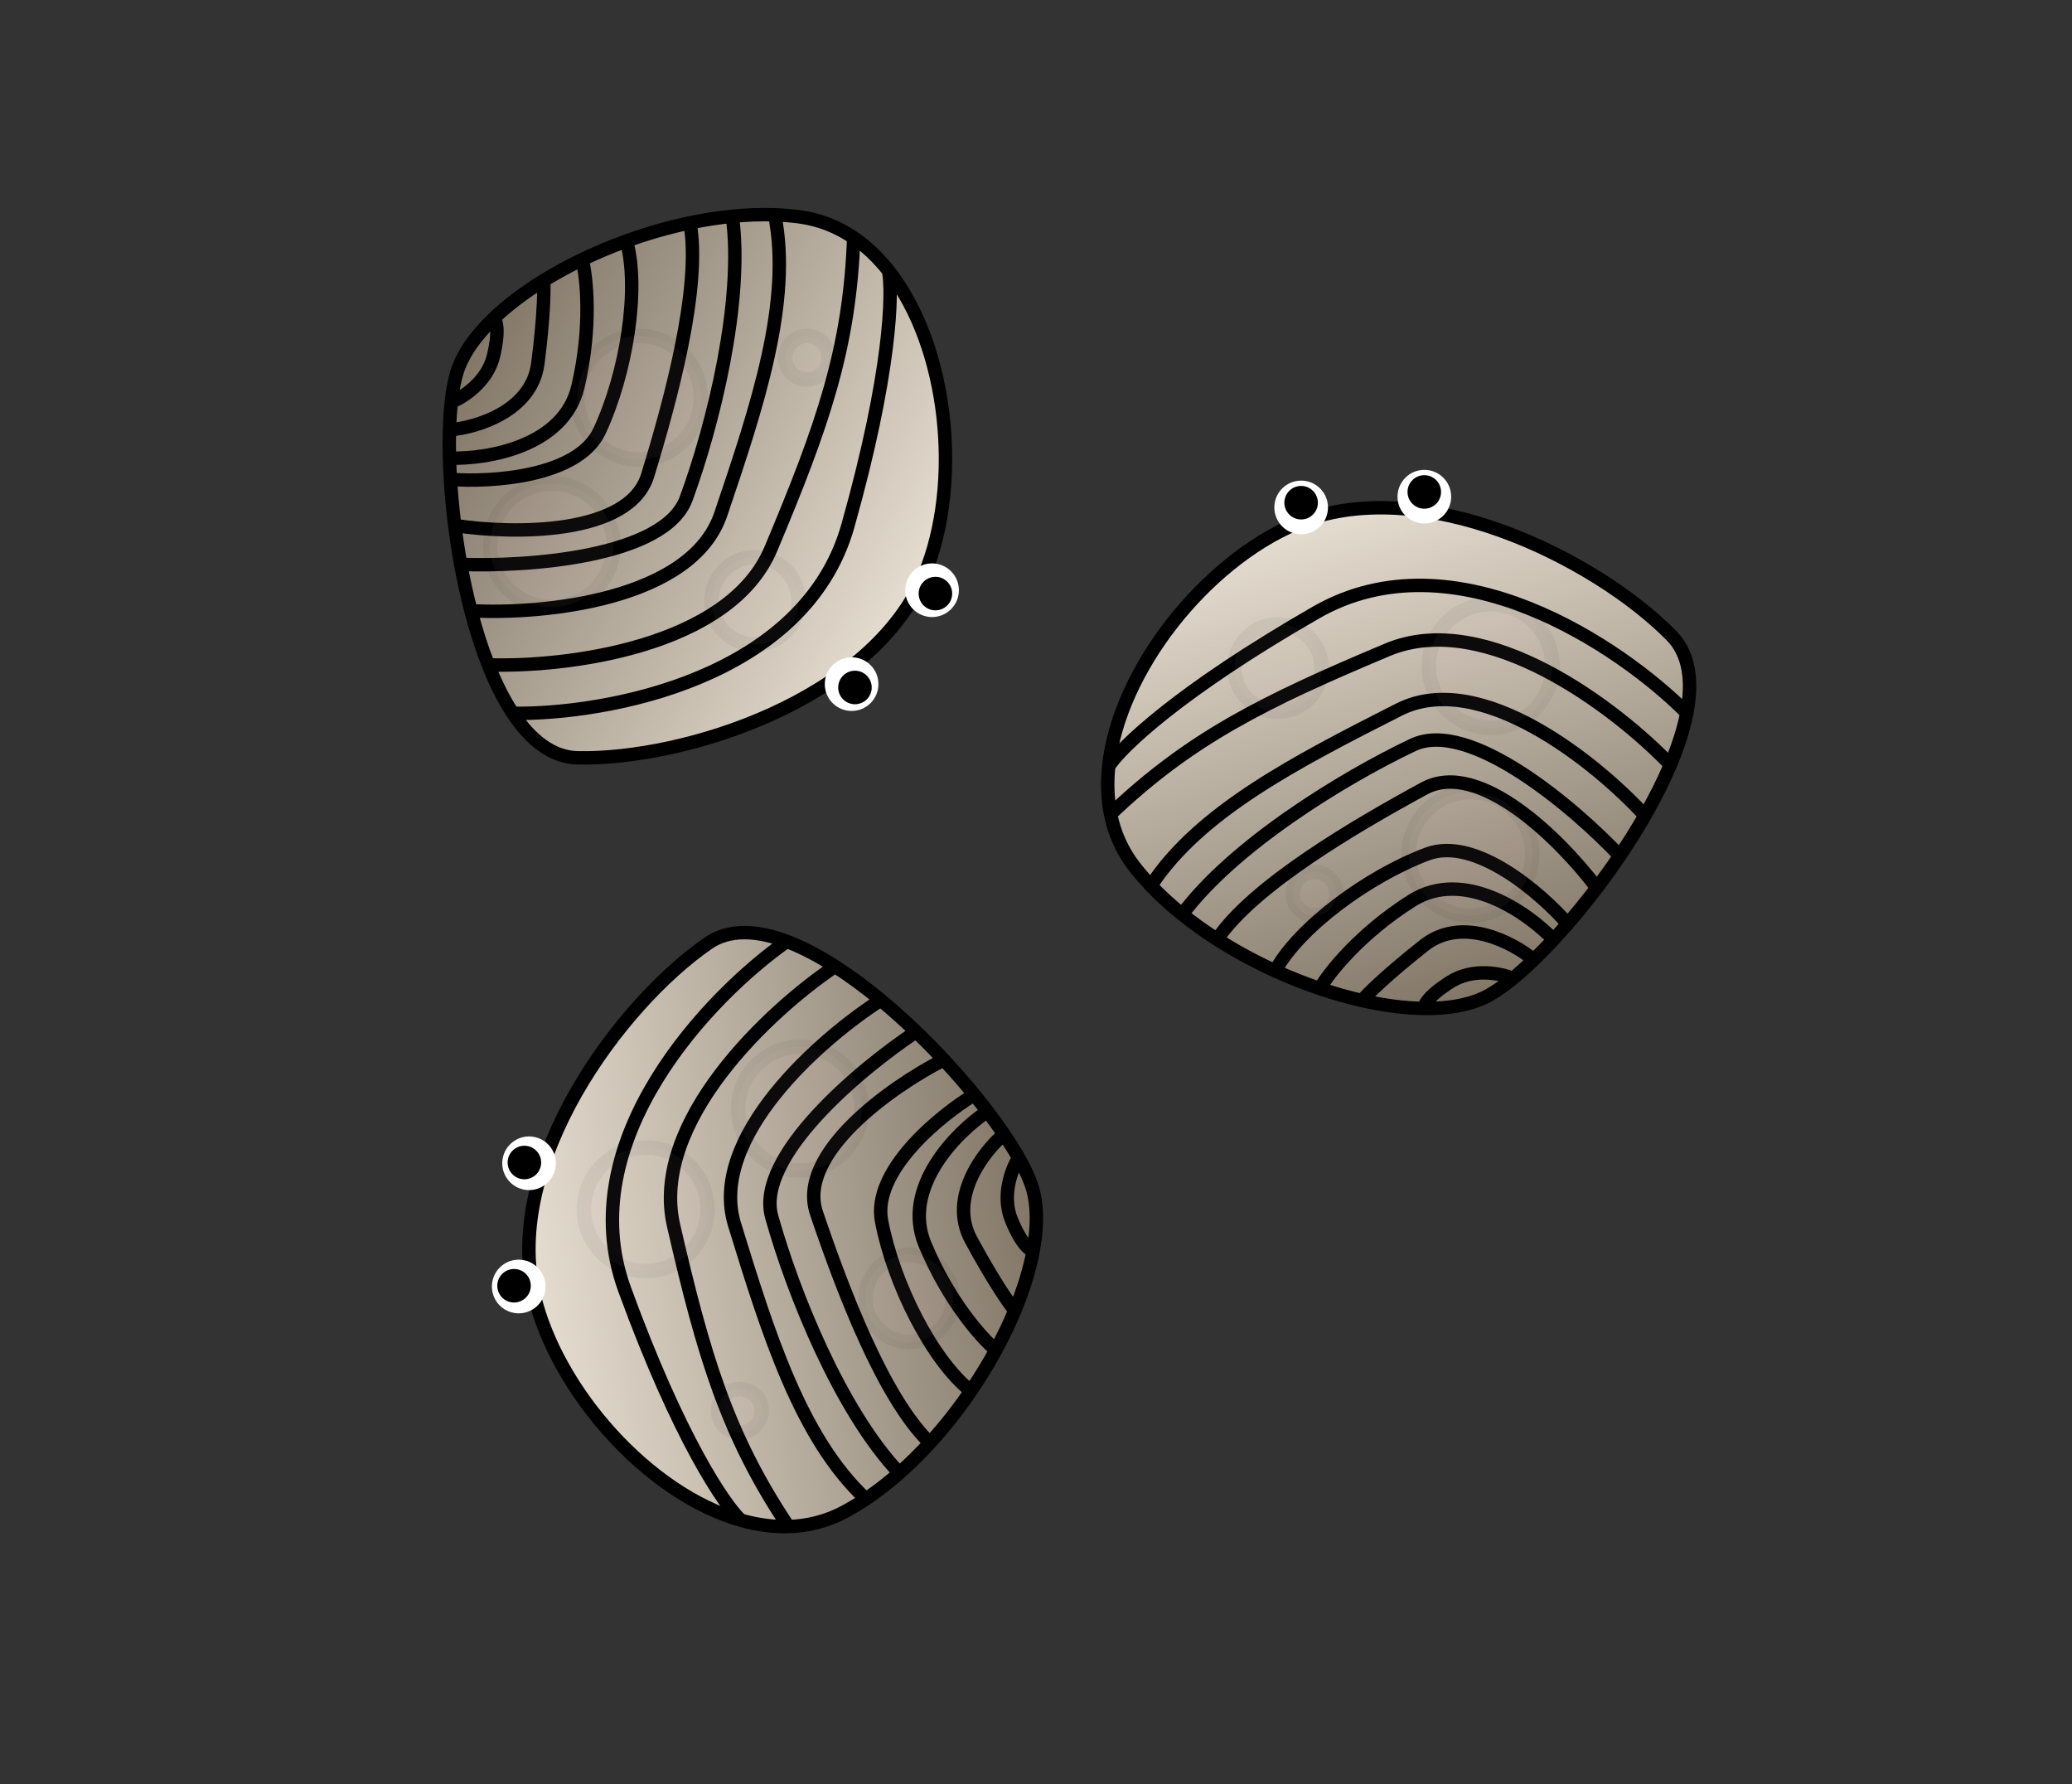 <svg width="309" height="266" viewBox="0 0 309 266" fill="none" xmlns="http://www.w3.org/2000/svg">
<rect x="0" y="0" width="309" height="266" fill="#333333" stroke="none"/>
<path d="M79.651 193.086C74.989 173.361 92.362 149.825 105.576 140.653C108.71 138.477 112.824 138.654 117.335 140.356C119.655 141.231 122.081 142.511 124.532 144.081C126.804 145.537 129.098 147.243 131.351 149.109C133.147 150.596 134.916 152.185 136.627 153.83C139.778 156.86 142.732 160.081 145.29 163.211C145.975 164.049 146.632 164.88 147.256 165.7C148.145 166.866 148.969 168.009 149.716 169.111C150.552 170.344 151.292 171.527 151.92 172.637C152.743 174.09 153.375 175.419 153.781 176.574C154.733 179.28 154.779 182.673 154.09 186.421C153.569 189.252 152.63 192.286 151.345 195.381C150.534 197.335 149.585 199.313 148.517 201.28C147.396 203.344 146.143 205.395 144.781 207.393C142.931 210.106 140.878 212.72 138.676 215.13C137.219 216.726 135.696 218.232 134.124 219.619C132.505 221.047 130.834 222.349 129.127 223.492C128.084 224.189 127.029 224.828 125.964 225.4C123.299 226.83 120.471 227.525 117.576 227.604C115.241 227.668 112.863 227.333 110.491 226.66C96.643 222.735 83.021 207.34 79.651 193.086Z" fill="url(#paint0_linear_438_411)"/>
<path d="M117.335 140.356C112.824 138.654 108.71 138.477 105.576 140.653C92.362 149.825 74.989 173.361 79.651 193.086C83.021 207.34 96.643 222.735 110.491 226.66M117.335 140.356C105.891 148.382 85.036 170.002 93.162 192.272C101.289 214.542 108.101 224.477 110.491 226.66M117.335 140.356C119.655 141.231 122.081 142.511 124.532 144.081M110.491 226.66C112.863 227.333 115.241 227.668 117.576 227.604M124.532 144.081C115.01 150.474 96.863 167.157 100.458 182.749C104.952 202.24 108.444 213.958 117.576 227.604M124.532 144.081C126.804 145.537 129.098 147.243 131.351 149.109M117.576 227.604C120.471 227.525 123.299 226.83 125.964 225.4C127.029 224.828 128.084 224.189 129.127 223.492M131.351 149.109C122.414 154.843 105.54 169.567 109.548 182.589C114.557 198.866 119.433 214.467 129.127 223.492M131.351 149.109C133.147 150.596 134.916 152.185 136.627 153.83M129.127 223.492C130.834 222.349 132.505 221.047 134.124 219.619M136.627 153.83C128.4 159.288 112.576 172.45 115.089 181.435C118.23 192.666 125.338 210.38 134.124 219.619M136.627 153.83C139.778 156.86 142.732 160.081 145.29 163.211M134.124 219.619C135.696 218.232 137.219 216.726 138.676 215.13M140.493 158.145C132.994 162.014 118.749 171.976 121.77 180.88C125.546 192.009 131.677 208.369 138.676 215.13M138.676 215.13C140.878 212.72 142.931 210.106 144.781 207.393M145.29 163.211C140.093 166.382 130.052 174.591 131.469 182.055C133.239 191.386 139 202.812 144.781 207.393M145.29 163.211C145.975 164.049 146.632 164.88 147.256 165.7M144.781 207.393C146.143 205.395 147.396 203.344 148.517 201.28M147.256 165.7C142.676 168.765 134.403 177.027 137.949 185.552C141.495 194.077 146.471 199.589 148.517 201.28M147.256 165.7C148.145 166.866 148.969 168.009 149.716 169.111M148.517 201.28C149.585 199.313 150.534 197.335 151.345 195.381M149.716 169.111C146.653 171.722 141.387 178.527 144.82 184.86C148.254 191.192 150.6 194.513 151.345 195.381M149.716 169.111C150.552 170.344 151.292 171.527 151.92 172.637M151.345 195.381C152.63 192.286 153.569 189.252 154.09 186.421M151.92 172.637C152.743 174.09 153.375 175.419 153.781 176.574C154.733 179.28 154.779 182.673 154.09 186.421M151.92 172.637C150.92 174.187 149.306 178.216 150.852 181.931C152.398 185.647 153.655 186.473 154.09 186.421" stroke="black" stroke-width="2"/>
<circle cx="78.902" cy="173.439" r="4" transform="rotate(144.207 78.902 173.439)" fill="white"/>
<circle cx="78.204" cy="173.326" r="2.5" transform="rotate(144.207 78.204 173.326)" fill="black"/>
<circle cx="77.356" cy="191.813" r="4" transform="rotate(144.207 77.356 191.813)" fill="white"/>
<circle cx="76.658" cy="191.7" r="2.5" transform="rotate(144.207 76.658 191.7)" fill="black"/>
<circle opacity="0.05" cx="96.298" cy="180.298" r="9.214" fill="#FFCDCD" stroke="black" stroke-width="2.168"/>
<circle opacity="0.05" cx="135.588" cy="193.588" r="6.504" fill="#FFCDCD" stroke="black" stroke-width="2.168"/>
<circle opacity="0.05" cx="119.298" cy="165.298" r="9.214" fill="#FFCDCD" stroke="black" stroke-width="2.168"/>
<circle opacity="0.05" cx="110.336" cy="210.336" r="3.252" fill="#FFCDCD" stroke="black" stroke-width="2.168"/>
<path d="M193.181 78.136C211.824 70.185 237.974 83.299 249.261 94.76C251.938 97.478 252.464 101.562 251.555 106.296C251.087 108.732 250.239 111.34 249.108 114.023C248.06 116.51 246.77 119.061 245.314 121.599C244.154 123.62 242.89 125.634 241.56 127.6C239.11 131.221 236.439 134.681 233.79 137.734C233.081 138.551 232.373 139.34 231.672 140.095C230.674 141.169 229.688 142.175 228.73 143.099C227.657 144.132 226.617 145.063 225.63 145.871C224.338 146.929 223.136 147.778 222.066 148.375C219.562 149.773 216.227 150.396 212.416 150.355C209.538 150.324 206.388 149.914 203.119 149.174C201.056 148.708 198.945 148.109 196.826 147.391C194.601 146.638 192.366 145.753 190.166 144.751C187.177 143.389 184.253 141.811 181.503 140.051C179.683 138.887 177.939 137.642 176.305 136.329C174.622 134.977 173.055 133.552 171.638 132.064C170.773 131.156 169.964 130.224 169.22 129.272C167.357 126.89 166.191 124.221 165.62 121.381C165.159 119.092 165.085 116.691 165.344 114.239C166.855 99.926 179.708 83.882 193.181 78.136Z" fill="url(#paint1_linear_438_411)"/>
<path d="M251.555 106.296C252.464 101.562 251.938 97.478 249.261 94.76C237.974 83.299 211.824 70.185 193.181 78.136C179.708 83.882 166.855 99.926 165.344 114.239M251.555 106.296C241.698 96.386 216.845 79.514 196.282 91.312C175.72 103.109 167.089 111.512 165.344 114.239M251.555 106.296C251.087 108.732 250.239 111.34 249.108 114.023M165.344 114.239C165.085 116.691 165.159 119.092 165.62 121.381M249.108 114.023C241.189 105.727 221.661 90.685 206.908 96.881C188.466 104.626 177.513 110.061 165.62 121.381M249.108 114.023C248.06 116.51 246.77 119.061 245.314 121.598M165.62 121.381C166.191 124.221 167.357 126.89 169.22 129.272C169.964 130.224 170.773 131.156 171.638 132.064M245.314 121.598C238.143 113.767 220.763 99.645 208.613 105.81C193.425 113.517 178.882 120.976 171.638 132.064M245.314 121.598C244.154 123.62 242.89 125.634 241.56 127.6M171.638 132.064C173.055 133.552 174.622 134.977 176.305 136.329M241.56 127.6C234.782 120.422 219.119 107.069 210.693 111.074C200.16 116.081 183.914 126.099 176.305 136.329M241.56 127.6C239.11 131.221 236.439 134.681 233.79 137.734M176.305 136.329C177.939 137.642 179.683 138.887 181.503 140.051M237.966 132.145C232.877 125.413 220.636 113.071 212.376 117.563C202.052 123.178 186.974 132.004 181.503 140.051M181.503 140.051C184.253 141.811 187.177 143.389 190.166 144.751M233.79 137.734C229.781 133.152 219.983 124.655 212.868 127.321C203.976 130.653 193.697 138.274 190.166 144.751M233.79 137.734C233.081 138.551 232.373 139.34 231.672 140.095M190.166 144.751C192.366 145.753 194.601 146.638 196.826 147.391M231.672 140.095C227.872 136.103 218.323 129.357 210.526 134.301C202.729 139.246 198.144 145.088 196.826 147.391M231.672 140.095C230.674 141.169 229.688 142.175 228.73 143.099M196.826 147.391C198.945 148.109 201.056 148.708 203.119 149.174M228.73 143.099C225.636 140.525 218.034 136.494 212.377 140.955C206.721 145.415 203.849 148.293 203.119 149.174M228.73 143.099C227.657 144.132 226.617 145.063 225.63 145.871M203.119 149.174C206.388 149.914 209.538 150.324 212.416 150.355M225.63 145.871C224.338 146.929 223.136 147.778 222.066 148.375C219.562 149.773 216.227 150.396 212.416 150.355M225.63 145.871C223.932 145.149 219.688 144.244 216.289 146.4C212.891 148.556 212.291 149.935 212.416 150.355" stroke="black" stroke-width="2"/>
<circle cx="212.414" cy="74.054" r="4" transform="rotate(-135.59 212.414 74.054)" fill="white"/>
<circle cx="212.407" cy="73.347" r="2.5" transform="rotate(-135.59 212.407 73.347)" fill="black"/>
<circle cx="194.045" cy="75.658" r="4" transform="rotate(-135.59 194.045 75.658)" fill="white"/>
<circle cx="194.038" cy="74.951" r="2.5" transform="rotate(-135.59 194.038 74.951)" fill="black"/>
<circle opacity="0.05" cx="219.298" cy="127.298" r="9.214" fill="#FFCDCD" stroke="black" stroke-width="2.168"/>
<circle opacity="0.05" cx="196.04" cy="133.253" r="3.252" fill="#FFCDCD" stroke="black" stroke-width="2.168"/>
<circle opacity="0.05" cx="190.588" cy="99.588" r="6.504" fill="#FFCDCD" stroke="black" stroke-width="2.168"/>
<circle opacity="0.05" cx="222.298" cy="99.298" r="9.214" fill="#FFCDCD" stroke="black" stroke-width="2.168"/>
<path d="M137.883 85.625C130.129 104.351 102.272 113.282 86.189 112.993C82.374 112.925 79.14 110.376 76.477 106.357C75.107 104.29 73.888 101.833 72.818 99.126C71.826 96.616 70.963 93.89 70.227 91.059C69.641 88.803 69.135 86.48 68.709 84.145C67.925 79.844 67.413 75.503 67.168 71.469C67.103 70.388 67.056 69.33 67.029 68.3C66.99 66.834 66.99 65.425 67.029 64.095C67.072 62.606 67.164 61.213 67.303 59.945C67.486 58.285 67.75 56.838 68.097 55.663C68.907 52.911 70.854 50.133 73.605 47.495C75.683 45.503 78.22 43.592 81.072 41.833C82.873 40.722 84.799 39.673 86.816 38.702C88.932 37.684 91.148 36.752 93.421 35.928C96.509 34.81 99.703 33.89 102.898 33.223C105.014 32.781 107.13 32.45 109.216 32.244C111.364 32.033 113.481 31.954 115.534 32.026C116.788 32.069 118.018 32.169 119.216 32.328C122.214 32.726 124.914 33.816 127.309 35.445C129.24 36.759 130.973 38.422 132.504 40.355C141.441 51.637 143.487 72.092 137.883 85.625Z" fill="url(#paint2_linear_438_411)"/>
<path d="M76.477 106.357C79.14 110.376 82.374 112.925 86.189 112.993C102.272 113.282 130.129 104.351 137.883 85.625C143.487 72.092 141.441 51.637 132.504 40.355M76.477 106.357C90.454 106.539 120.015 101.2 126.448 78.383C132.881 55.566 133.166 43.524 132.504 40.355M76.477 106.357C75.107 104.29 73.888 101.833 72.818 99.126M132.504 40.355C130.973 38.422 129.24 36.759 127.309 35.445M72.818 99.126C84.281 99.51 108.757 96.59 114.96 81.84C122.714 63.402 126.735 51.855 127.309 35.445M72.818 99.126C71.826 96.616 70.963 93.89 70.227 91.059M127.309 35.445C124.914 33.816 122.214 32.726 119.216 32.328C118.018 32.169 116.788 32.069 115.534 32.026M70.227 91.059C80.83 91.635 103.128 89.561 107.493 76.654C112.95 60.521 118.119 45.016 115.534 32.026M70.227 91.059C69.641 88.803 69.135 86.48 68.709 84.145M115.534 32.026C113.481 31.954 111.364 32.033 109.216 32.244M68.709 84.145C78.574 84.529 99.107 83.108 102.324 74.35C106.345 63.402 110.94 44.877 109.216 32.244M68.709 84.145C67.925 79.844 67.413 75.503 67.168 71.469M109.216 32.244C107.13 32.45 105.014 32.781 102.898 33.223M68.097 78.383C76.442 79.631 93.823 79.881 96.58 70.892C100.026 59.657 104.621 42.801 102.898 33.223M102.898 33.223C99.703 33.89 96.509 34.81 93.421 35.928M67.168 71.469C73.239 71.936 86.184 71.149 89.4 64.266C93.421 55.663 95.431 43.026 93.421 35.928M67.168 71.469C67.103 70.388 67.056 69.33 67.029 68.3M93.421 35.928C91.148 36.752 88.932 37.684 86.816 38.702M67.029 68.3C72.537 68.492 84.08 66.629 86.189 57.64C88.299 48.652 87.486 41.27 86.816 38.702M67.029 68.3C66.99 66.834 66.99 65.425 67.029 64.095M86.816 38.702C84.799 39.673 82.873 40.722 81.072 41.833M67.029 64.095C71.04 63.768 79.292 61.328 80.211 54.183C81.13 47.038 81.168 42.973 81.072 41.833M67.029 64.095C67.072 62.606 67.164 61.213 67.303 59.945M81.072 41.833C78.22 43.592 75.683 45.503 73.605 47.495M67.303 59.945C67.486 58.285 67.75 56.838 68.097 55.663C68.907 52.911 70.854 50.133 73.605 47.495M67.303 59.945C69.021 59.273 72.686 56.949 73.605 53.031C74.524 49.113 73.988 47.708 73.605 47.495" stroke="black" stroke-width="2"/>
<circle cx="127" cy="102" r="4" fill="white"/>
<circle cx="127.5" cy="102.5" r="2.5" fill="black"/>
<circle cx="139" cy="88" r="4" fill="white"/>
<circle cx="139.5" cy="88.5" r="2.5" fill="black"/>
<circle opacity="0.05" cx="120.336" cy="53.336" r="3.252" fill="#FFCDCD" stroke="black" stroke-width="2.168"/>
<circle opacity="0.05" cx="95.298" cy="59.298" r="9.214" fill="#FFCDCD" stroke="black" stroke-width="2.168"/>
<circle opacity="0.05" cx="82.298" cy="81.298" r="9.214" fill="#FFCDCD" stroke="black" stroke-width="2.168"/>
<circle opacity="0.05" cx="112.588" cy="89.588" r="6.504" fill="#FFCDCD" stroke="black" stroke-width="2.168"/>
<defs>
<linearGradient id="paint0_linear_438_411" x1="154.034" y1="177.506" x2="77.454" y2="187.836" gradientUnits="userSpaceOnUse">
<stop stop-color="#827767"/>
<stop offset="1" stop-color="#E7DFD2"/>
</linearGradient>
<linearGradient id="paint1_linear_438_411" x1="221.192" y1="148.783" x2="197.981" y2="75.078" gradientUnits="userSpaceOnUse">
<stop stop-color="#827767"/>
<stop offset="1" stop-color="#E7DFD2"/>
</linearGradient>
<linearGradient id="paint2_linear_438_411" x1="68.436" y1="54.759" x2="136.595" y2="91.168" gradientUnits="userSpaceOnUse">
<stop stop-color="#827767"/>
<stop offset="1" stop-color="#E7DFD2"/>
</linearGradient>
</defs>
</svg>
